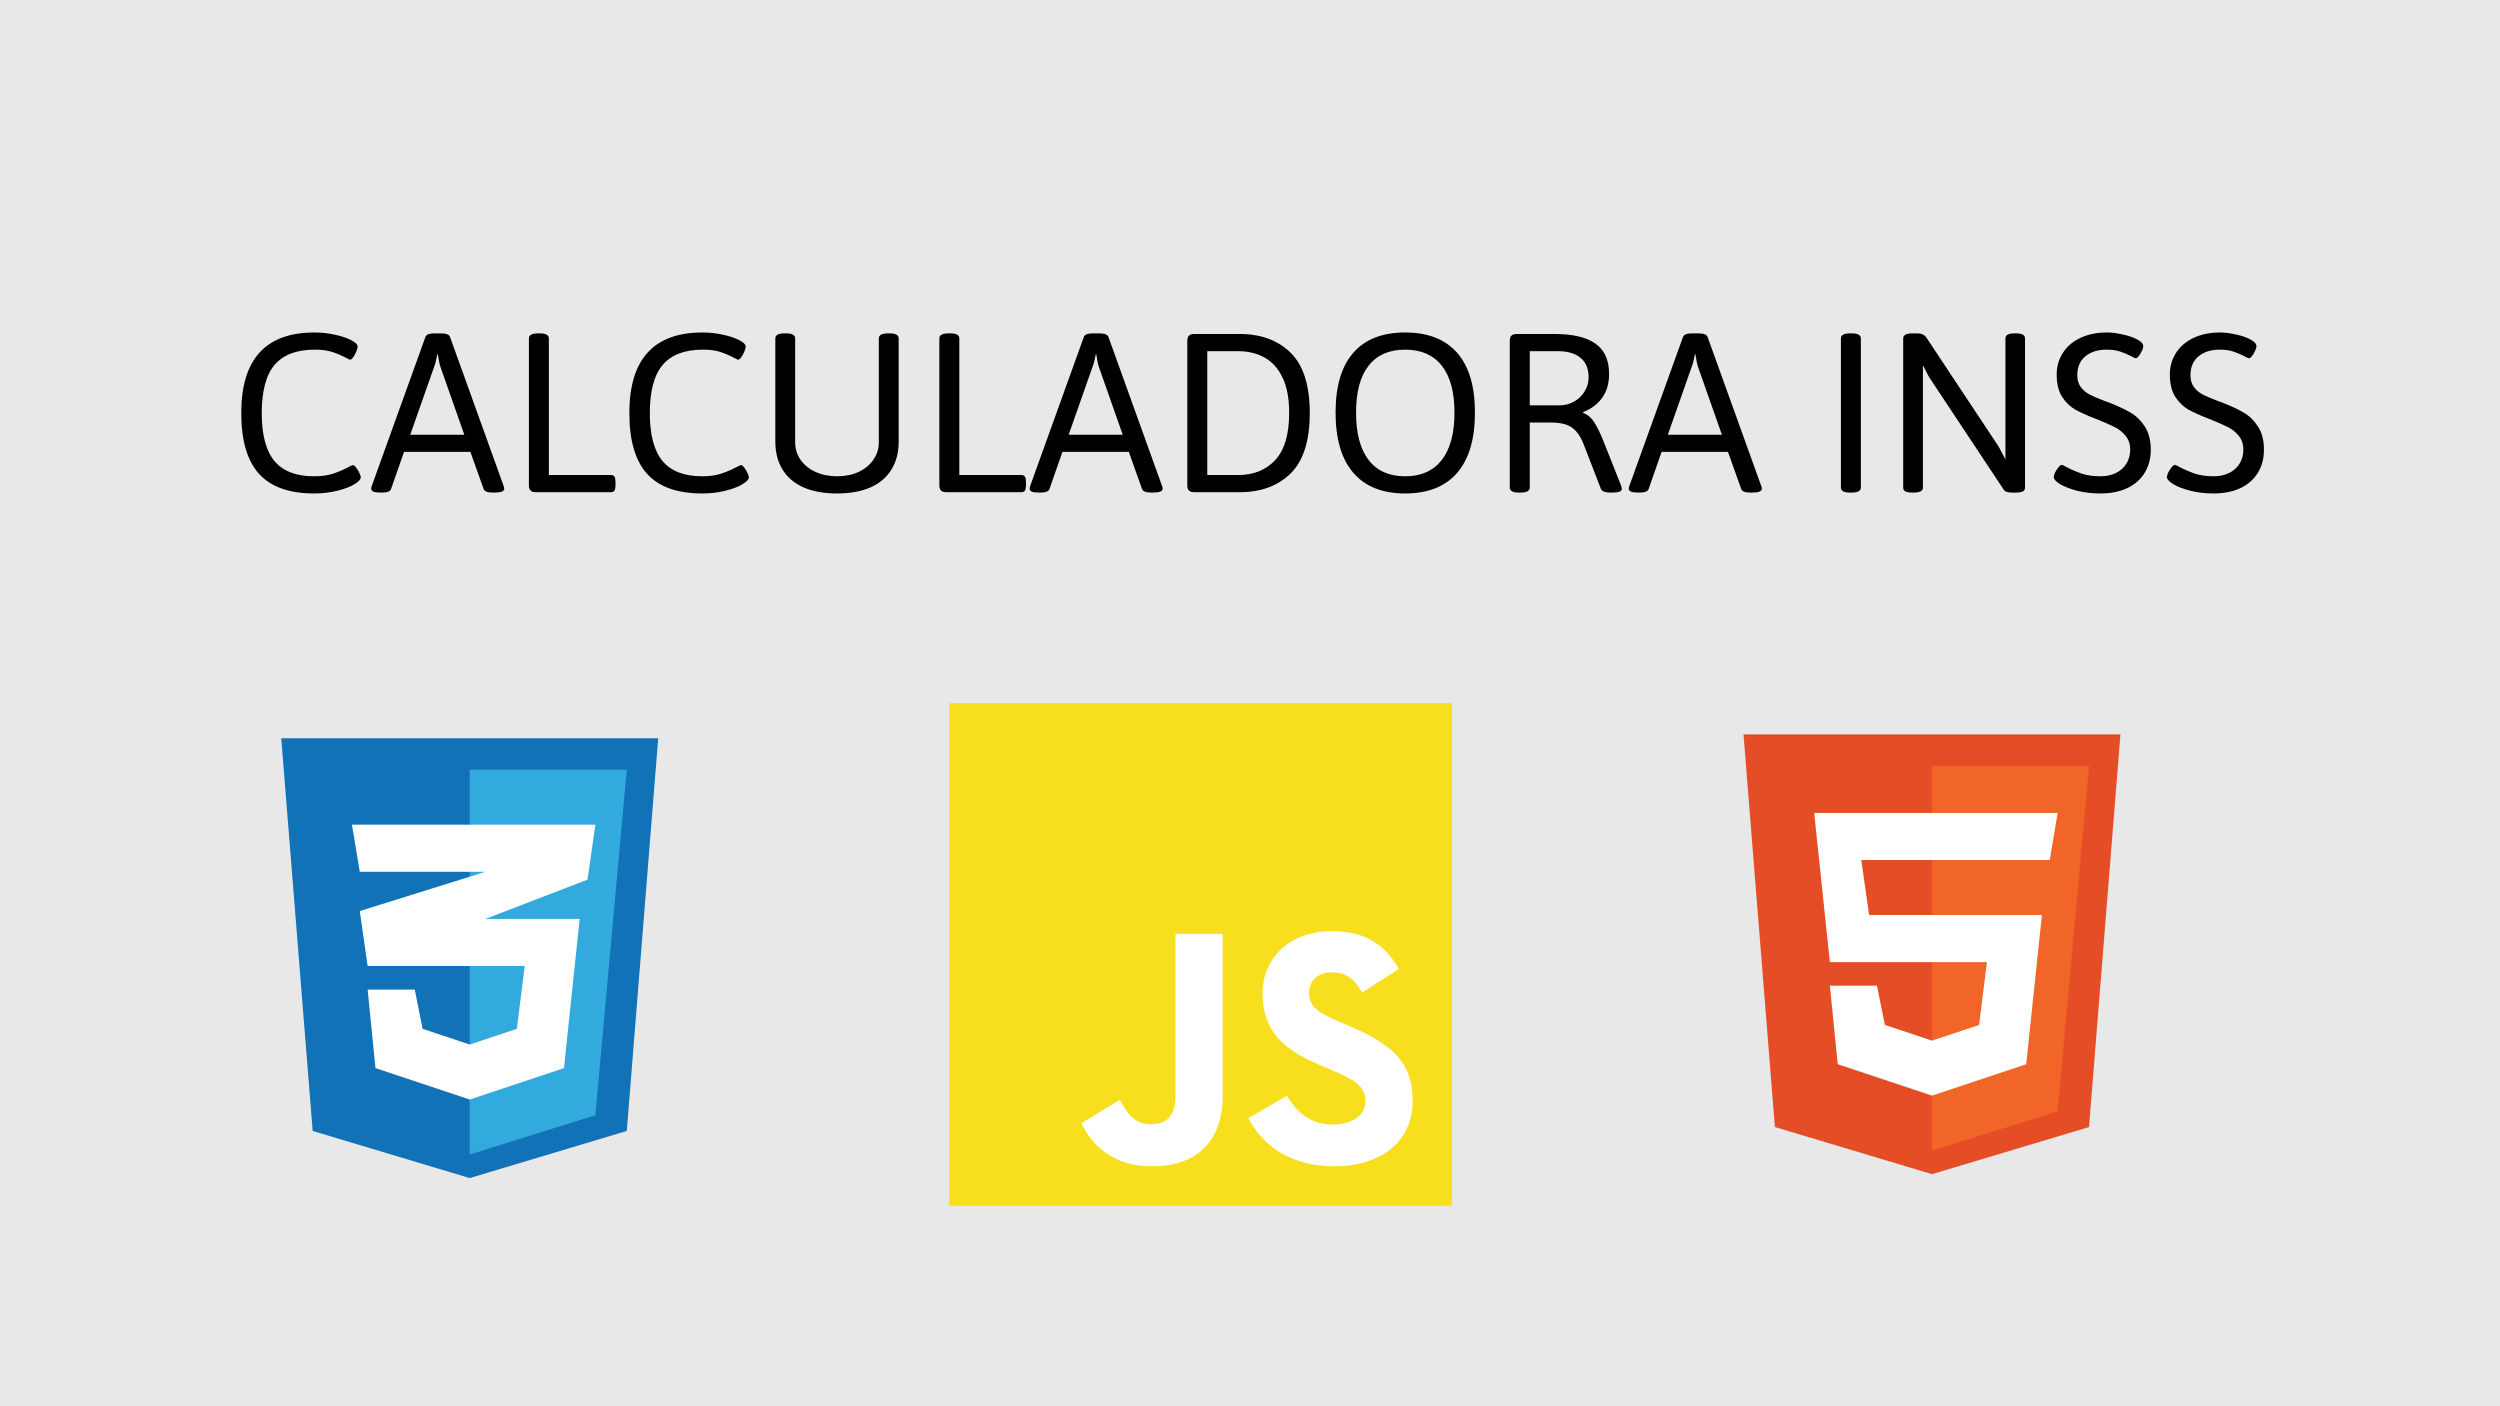 <svg width="1920" height="1080" viewBox="0 0 1920 1080" fill="none" xmlns="http://www.w3.org/2000/svg">
<rect x="0" y="0" width="1920" height="1080" fill="#333333" stroke="none"/>
<g clip-path="url(#clip0_219_308)">
<rect width="1920" height="1080" fill="#E8E8E8"/>
<path d="M241.152 378.977C222.142 378.977 208.079 373.964 198.965 363.938C189.85 353.911 185.293 338.319 185.293 317.16C185.293 275.949 204.01 255.344 241.445 255.344C246.914 255.344 252.22 255.93 257.363 257.102C262.507 258.208 266.673 259.608 269.863 261.301C273.053 262.993 274.648 264.621 274.648 266.184C274.648 267.16 274.29 268.462 273.574 270.09C272.923 271.717 272.142 273.15 271.23 274.387C270.319 275.624 269.505 276.242 268.789 276.242C268.464 276.242 267.552 275.819 266.055 274.973C262.669 273.15 259.121 271.62 255.41 270.383C251.699 269.146 247.174 268.527 241.836 268.527C227.839 268.527 217.52 272.434 210.879 280.246C204.303 287.993 201.016 300.363 201.016 317.355C201.016 333.957 204.271 346.197 210.781 354.074C217.357 361.887 227.48 365.793 241.152 365.793C246.882 365.793 251.797 365.109 255.898 363.742C260 362.375 263.939 360.682 267.715 358.664C269.538 357.688 270.645 357.199 271.035 357.199C271.751 357.199 272.565 357.818 273.477 359.055C274.453 360.292 275.299 361.691 276.016 363.254C276.732 364.751 277.09 365.826 277.09 366.477C277.09 368.104 275.43 369.927 272.109 371.945C268.854 373.898 264.46 375.559 258.926 376.926C253.457 378.293 247.533 378.977 241.152 378.977ZM292.52 378.293C289.915 378.293 288.027 378.065 286.855 377.609C285.684 377.089 285.098 376.34 285.098 375.363C285.098 374.908 285.26 374.126 285.586 373.02L326.699 258.859C327.35 256.971 329.661 256.027 333.633 256.027H338.711C342.682 256.027 344.993 256.971 345.645 258.859L386.758 373.117C387.083 373.833 387.246 374.582 387.246 375.363C387.246 377.316 384.805 378.293 379.922 378.293H378.457C374.421 378.293 372.077 377.382 371.426 375.559L361.27 347.043H310.293L300.332 375.559C299.746 377.382 297.435 378.293 293.398 378.293H292.52ZM356.582 333.859L338.418 282.199C337.897 280.767 337.474 279.139 337.148 277.316C336.823 275.493 336.53 273.736 336.27 272.043H335.879C335.098 276.405 334.219 279.79 333.242 282.199L315.078 333.859H356.582ZM411.465 378C409.642 378 408.307 377.577 407.461 376.73C406.615 375.884 406.191 374.582 406.191 372.824V259.934C406.191 257.329 408.535 256.027 413.223 256.027H414.59C419.212 256.027 421.523 257.329 421.523 259.934V364.816H469.277C470.514 364.816 471.393 365.24 471.914 366.086C472.435 366.867 472.695 368.169 472.695 369.992V372.824C472.695 374.582 472.435 375.884 471.914 376.73C471.393 377.577 470.514 378 469.277 378H411.465ZM539.199 378.977C520.189 378.977 506.126 373.964 497.012 363.938C487.897 353.911 483.34 338.319 483.34 317.16C483.34 275.949 502.057 255.344 539.492 255.344C544.961 255.344 550.267 255.93 555.41 257.102C560.553 258.208 564.72 259.608 567.91 261.301C571.1 262.993 572.695 264.621 572.695 266.184C572.695 267.16 572.337 268.462 571.621 270.09C570.97 271.717 570.189 273.15 569.277 274.387C568.366 275.624 567.552 276.242 566.836 276.242C566.51 276.242 565.599 275.819 564.102 274.973C560.716 273.15 557.168 271.62 553.457 270.383C549.746 269.146 545.221 268.527 539.883 268.527C525.885 268.527 515.566 272.434 508.926 280.246C502.35 287.993 499.062 300.363 499.062 317.355C499.062 333.957 502.318 346.197 508.828 354.074C515.404 361.887 525.527 365.793 539.199 365.793C544.928 365.793 549.844 365.109 553.945 363.742C558.047 362.375 561.986 360.682 565.762 358.664C567.585 357.688 568.691 357.199 569.082 357.199C569.798 357.199 570.612 357.818 571.523 359.055C572.5 360.292 573.346 361.691 574.062 363.254C574.779 364.751 575.137 365.826 575.137 366.477C575.137 368.104 573.477 369.927 570.156 371.945C566.901 373.898 562.507 375.559 556.973 376.926C551.504 378.293 545.579 378.977 539.199 378.977ZM642.812 378.977C632.721 378.977 624.128 377.414 617.031 374.289C609.935 371.099 604.564 366.509 600.918 360.52C597.272 354.53 595.449 347.368 595.449 339.035V259.934C595.449 257.329 597.76 256.027 602.383 256.027H603.75C608.372 256.027 610.684 257.329 610.684 259.934V339.621C610.684 344.699 612.083 349.224 614.883 353.195C617.682 357.167 621.523 360.259 626.406 362.473C631.289 364.686 636.758 365.793 642.812 365.793C648.932 365.793 654.434 364.686 659.316 362.473C664.199 360.194 668.008 357.069 670.742 353.098C673.542 349.126 674.941 344.634 674.941 339.621V259.934C674.941 257.329 677.253 256.027 681.875 256.027H683.34C687.897 256.027 690.176 257.329 690.176 259.934V339.035C690.176 347.368 688.353 354.53 684.707 360.52C681.061 366.509 675.69 371.099 668.594 374.289C661.497 377.414 652.904 378.977 642.812 378.977ZM726.699 378C724.876 378 723.542 377.577 722.695 376.73C721.849 375.884 721.426 374.582 721.426 372.824V259.934C721.426 257.329 723.77 256.027 728.457 256.027H729.824C734.447 256.027 736.758 257.329 736.758 259.934V364.816H784.512C785.749 364.816 786.628 365.24 787.148 366.086C787.669 366.867 787.93 368.169 787.93 369.992V372.824C787.93 374.582 787.669 375.884 787.148 376.73C786.628 377.577 785.749 378 784.512 378H726.699ZM798.184 378.293C795.579 378.293 793.691 378.065 792.52 377.609C791.348 377.089 790.762 376.34 790.762 375.363C790.762 374.908 790.924 374.126 791.25 373.02L832.363 258.859C833.014 256.971 835.326 256.027 839.297 256.027H844.375C848.346 256.027 850.658 256.971 851.309 258.859L892.422 373.117C892.747 373.833 892.91 374.582 892.91 375.363C892.91 377.316 890.469 378.293 885.586 378.293H884.121C880.085 378.293 877.741 377.382 877.09 375.559L866.934 347.043H815.957L805.996 375.559C805.41 377.382 803.099 378.293 799.062 378.293H798.184ZM862.246 333.859L844.082 282.199C843.561 280.767 843.138 279.139 842.812 277.316C842.487 275.493 842.194 273.736 841.934 272.043H841.543C840.762 276.405 839.883 279.79 838.906 282.199L820.742 333.859H862.246ZM917.129 378C915.306 378 913.971 377.577 913.125 376.73C912.279 375.884 911.855 374.582 911.855 372.824V261.691C911.855 259.868 912.279 258.566 913.125 257.785C913.971 256.939 915.306 256.516 917.129 256.516H952.188C968.464 256.516 981.484 261.333 991.25 270.969C1001.02 280.604 1005.9 296.001 1005.9 317.16C1005.9 338.449 1001.02 353.911 991.25 363.547C981.484 373.182 968.464 378 952.188 378H917.129ZM951.016 364.816C962.734 364.816 972.174 361.008 979.336 353.391C986.497 345.708 990.078 333.632 990.078 317.16C990.078 306.092 988.385 297.043 985 290.012C981.615 282.915 976.992 277.772 971.133 274.582C965.273 271.327 958.568 269.699 951.016 269.699H927.188V364.816H951.016ZM1079.14 378.977C1061.76 378.977 1048.51 373.703 1039.39 363.156C1030.28 352.609 1025.72 337.18 1025.72 316.867C1025.72 296.62 1030.25 281.32 1039.3 270.969C1048.41 260.552 1061.69 255.344 1079.14 255.344C1096.65 255.344 1109.97 260.552 1119.08 270.969C1128.2 281.32 1132.75 296.62 1132.75 316.867C1132.75 337.18 1128.2 352.609 1119.08 363.156C1109.97 373.703 1096.65 378.977 1079.14 378.977ZM1079.14 365.793C1091.38 365.793 1100.76 361.626 1107.27 353.293C1113.78 344.895 1117.03 332.753 1117.03 316.867C1117.03 300.982 1113.78 288.97 1107.27 280.832C1100.82 272.629 1091.45 268.527 1079.14 268.527C1066.9 268.527 1057.56 272.629 1051.11 280.832C1044.67 288.97 1041.45 300.982 1041.45 316.867C1041.45 332.818 1044.67 344.96 1051.11 353.293C1057.56 361.626 1066.9 365.793 1079.14 365.793ZM1166.54 378.293C1161.86 378.293 1159.51 377.023 1159.51 374.484V261.691C1159.51 259.868 1159.93 258.566 1160.78 257.785C1161.63 256.939 1162.96 256.516 1164.79 256.516H1193.98C1207.85 256.516 1218.27 258.957 1225.23 263.84C1232.27 268.723 1235.78 276.503 1235.78 287.18C1235.78 294.406 1234.02 300.493 1230.51 305.441C1227.06 310.324 1222.17 314.003 1215.86 316.477V317.16C1219.24 318.332 1222.01 320.611 1224.16 323.996C1226.37 327.316 1228.82 332.264 1231.48 338.84L1245.06 373.117C1245.38 374.289 1245.55 375.103 1245.55 375.559C1245.55 377.382 1243.11 378.293 1238.22 378.293H1236.46C1234.71 378.293 1233.18 378.065 1231.88 377.609C1230.64 377.089 1229.86 376.405 1229.53 375.559L1216.35 341.477C1214.65 337.049 1212.67 333.599 1210.39 331.125C1208.11 328.651 1205.41 326.926 1202.29 325.949C1199.16 324.973 1195.22 324.484 1190.47 324.484H1174.84V374.484C1174.84 377.023 1172.53 378.293 1167.91 378.293H1166.54ZM1197.7 311.301C1201.8 311.301 1205.54 310.324 1208.93 308.371C1212.38 306.418 1215.08 303.814 1217.03 300.559C1219.05 297.238 1220.06 293.723 1220.06 290.012C1220.06 283.176 1217.98 278.098 1213.81 274.777C1209.64 271.392 1203.88 269.699 1196.52 269.699H1174.84V311.301H1197.7ZM1258.34 378.293C1255.74 378.293 1253.85 378.065 1252.68 377.609C1251.5 377.089 1250.92 376.34 1250.92 375.363C1250.92 374.908 1251.08 374.126 1251.41 373.02L1292.52 258.859C1293.17 256.971 1295.48 256.027 1299.45 256.027H1304.53C1308.5 256.027 1310.81 256.971 1311.46 258.859L1352.58 373.117C1352.9 373.833 1353.07 374.582 1353.07 375.363C1353.07 377.316 1350.62 378.293 1345.74 378.293H1344.28C1340.24 378.293 1337.9 377.382 1337.25 375.559L1327.09 347.043H1276.11L1266.15 375.559C1265.57 377.382 1263.26 378.293 1259.22 378.293H1258.34ZM1322.4 333.859L1304.24 282.199C1303.72 280.767 1303.29 279.139 1302.97 277.316C1302.64 275.493 1302.35 273.736 1302.09 272.043H1301.7C1300.92 276.405 1300.04 279.79 1299.06 282.199L1280.9 333.859H1322.4ZM1420.84 378.293C1416.15 378.293 1413.81 377.023 1413.81 374.484V259.934C1413.81 257.329 1416.15 256.027 1420.84 256.027H1422.21C1426.83 256.027 1429.14 257.329 1429.14 259.934V374.484C1429.14 377.023 1426.83 378.293 1422.21 378.293H1420.84ZM1468.69 378.293C1466.22 378.293 1464.43 378 1463.32 377.414C1462.21 376.763 1461.66 375.786 1461.66 374.484V259.934C1461.66 257.329 1464 256.027 1468.69 256.027H1472.3C1474.13 256.027 1475.56 256.288 1476.6 256.809C1477.71 257.329 1478.68 258.176 1479.53 259.348L1535 343.039L1540.18 352.805V259.934C1540.18 257.329 1542.45 256.027 1547.01 256.027H1548.38C1552.94 256.027 1555.21 257.329 1555.21 259.934V374.484C1555.21 375.786 1554.66 376.763 1553.55 377.414C1552.45 378 1550.72 378.293 1548.38 378.293H1544.86C1543.24 378.293 1541.93 378.098 1540.96 377.707C1539.98 377.316 1539.23 376.698 1538.71 375.852L1481.48 289.523L1476.8 280.539V374.484C1476.8 377.023 1474.49 378.293 1469.86 378.293H1468.69ZM1613.22 378.977C1606.84 378.977 1600.89 378.293 1595.35 376.926C1589.88 375.493 1585.49 373.801 1582.17 371.848C1578.91 369.829 1577.29 368.007 1577.29 366.379C1577.29 365.467 1577.64 364.263 1578.36 362.766C1579.14 361.268 1580.02 359.934 1581 358.762C1581.97 357.59 1582.75 357.004 1583.34 357.004C1583.86 357.004 1585 357.525 1586.76 358.566C1590.79 360.65 1594.8 362.375 1598.77 363.742C1602.74 365.109 1607.56 365.793 1613.22 365.793C1617.65 365.793 1621.59 364.947 1625.04 363.254C1628.49 361.561 1631.16 359.185 1633.05 356.125C1635 353 1635.98 349.419 1635.98 345.383C1635.98 341.086 1634.8 337.538 1632.46 334.738C1630.18 331.874 1627.38 329.628 1624.06 328C1620.81 326.307 1616.05 324.224 1609.8 321.75C1603.03 319.146 1597.66 316.737 1593.69 314.523C1589.79 312.245 1586.43 308.957 1583.63 304.66C1580.9 300.363 1579.53 294.667 1579.53 287.57C1579.53 281.385 1581.13 275.852 1584.32 270.969C1587.51 266.021 1592.03 262.18 1597.89 259.445C1603.75 256.711 1610.49 255.344 1618.11 255.344C1621.56 255.344 1625.49 255.832 1629.92 256.809C1634.35 257.72 1638.12 258.99 1641.25 260.617C1644.44 262.245 1646.04 264.035 1646.04 265.988C1646.04 266.835 1645.68 268.007 1644.96 269.504C1644.31 270.936 1643.53 272.238 1642.62 273.41C1641.71 274.582 1640.99 275.168 1640.47 275.168C1639.88 275.168 1638.71 274.68 1636.95 273.703C1634.02 272.141 1631.13 270.904 1628.26 269.992C1625.4 269.016 1621.91 268.527 1617.81 268.527C1611.11 268.527 1605.67 270.253 1601.5 273.703C1597.4 277.154 1595.35 281.971 1595.35 288.156C1595.35 291.867 1596.26 294.927 1598.09 297.336C1599.91 299.745 1602.22 301.665 1605.02 303.098C1607.82 304.53 1611.73 306.19 1616.74 308.078C1617.06 308.143 1617.81 308.404 1618.98 308.859C1625.89 311.529 1631.52 314.133 1635.88 316.672C1640.31 319.146 1644.05 322.727 1647.11 327.414C1650.23 332.102 1651.8 338.091 1651.8 345.383C1651.8 352.219 1650.2 358.176 1647.01 363.254C1643.89 368.332 1639.39 372.238 1633.54 374.973C1627.74 377.642 1620.97 378.977 1613.22 378.977ZM1700.14 378.977C1693.76 378.977 1687.8 378.293 1682.27 376.926C1676.8 375.493 1672.4 373.801 1669.08 371.848C1665.83 369.829 1664.2 368.007 1664.2 366.379C1664.2 365.467 1664.56 364.263 1665.27 362.766C1666.05 361.268 1666.93 359.934 1667.91 358.762C1668.89 357.59 1669.67 357.004 1670.25 357.004C1670.77 357.004 1671.91 357.525 1673.67 358.566C1677.71 360.65 1681.71 362.375 1685.68 363.742C1689.65 365.109 1694.47 365.793 1700.14 365.793C1704.56 365.793 1708.5 364.947 1711.95 363.254C1715.4 361.561 1718.07 359.185 1719.96 356.125C1721.91 353 1722.89 349.419 1722.89 345.383C1722.89 341.086 1721.72 337.538 1719.38 334.738C1717.1 331.874 1714.3 329.628 1710.98 328C1707.72 326.307 1702.97 324.224 1696.72 321.75C1689.95 319.146 1684.58 316.737 1680.61 314.523C1676.7 312.245 1673.35 308.957 1670.55 304.66C1667.81 300.363 1666.45 294.667 1666.45 287.57C1666.45 281.385 1668.04 275.852 1671.23 270.969C1674.42 266.021 1678.95 262.18 1684.8 259.445C1690.66 256.711 1697.4 255.344 1705.02 255.344C1708.47 255.344 1712.41 255.832 1716.84 256.809C1721.26 257.72 1725.04 258.99 1728.16 260.617C1731.35 262.245 1732.95 264.035 1732.95 265.988C1732.95 266.835 1732.59 268.007 1731.88 269.504C1731.22 270.936 1730.44 272.238 1729.53 273.41C1728.62 274.582 1727.9 275.168 1727.38 275.168C1726.8 275.168 1725.62 274.68 1723.87 273.703C1720.94 272.141 1718.04 270.904 1715.18 269.992C1712.31 269.016 1708.83 268.527 1704.73 268.527C1698.02 268.527 1692.58 270.253 1688.42 273.703C1684.32 277.154 1682.27 281.971 1682.27 288.156C1682.27 291.867 1683.18 294.927 1685 297.336C1686.82 299.745 1689.13 301.665 1691.93 303.098C1694.73 304.53 1698.64 306.19 1703.65 308.078C1703.98 308.143 1704.73 308.404 1705.9 308.859C1712.8 311.529 1718.43 314.133 1722.79 316.672C1727.22 319.146 1730.96 322.727 1734.02 327.414C1737.15 332.102 1738.71 338.091 1738.71 345.383C1738.71 352.219 1737.12 358.176 1733.93 363.254C1730.8 368.332 1726.31 372.238 1720.45 374.973C1714.65 377.642 1707.88 378.977 1700.14 378.977Z" fill="black"/>
<path d="M729 540H1115V926H729V540Z" fill="#F7DF1E"/>
<path d="M830.494 862.569L860.033 844.693C865.732 854.797 870.916 863.346 883.351 863.346C895.27 863.346 902.785 858.683 902.785 840.547V717.211H939.059V841.06C939.059 878.631 917.036 895.732 884.906 895.732C855.888 895.732 839.043 880.703 830.493 862.566" fill="white"/>
<path d="M958.762 858.682L988.298 841.581C996.073 854.279 1006.18 863.606 1024.06 863.606C1039.09 863.606 1048.67 856.091 1048.67 845.727C1048.67 833.289 1038.82 828.884 1022.24 821.632L1013.18 817.742C987.004 806.603 969.643 792.611 969.643 763.072C969.643 735.866 990.371 715.137 1022.76 715.137C1045.82 715.137 1062.4 723.17 1074.32 744.158L1046.08 762.294C1039.86 751.154 1033.13 746.75 1022.76 746.75C1012.14 746.75 1005.4 753.486 1005.4 762.294C1005.4 773.177 1012.14 777.583 1027.68 784.32L1036.75 788.207C1067.58 801.422 1084.95 814.894 1084.95 845.208C1084.95 877.858 1059.29 895.734 1024.83 895.734C991.15 895.734 969.384 879.671 958.762 858.682Z" fill="white"/>
<path d="M240.125 868.562L216 567H505.5L481.375 868.562L360.75 904.75L240.125 868.562Z" fill="#1172B8"/>
<path d="M481.375 591.125H360.75V886.656L457.25 856.5L481.375 591.125Z" fill="#33AADD"/>
<path d="M402.969 741.906H282.344L276.312 699.688L372.812 669.531H276.312L270.281 633.344H457.25L451.219 675.562L372.812 705.719H445.188L433.125 820.312L360.75 844.438L288.375 820.312L282.344 760H318.531L324.562 790.156L360.75 802.219L396.938 790.156L402.969 741.906Z" fill="white"/>
<path d="M1363.12 865.562L1339 564H1628.5L1604.38 865.562L1483.75 901.75L1363.12 865.562Z" fill="#E44D26"/>
<path d="M1604.38 588.125H1483.75V883.656L1580.25 853.5L1604.38 588.125Z" fill="#F16529"/>
<path d="M1405.34 738.906L1393.28 624.312H1580.25L1574.22 660.5H1429.47L1435.5 702.719H1568.19L1556.12 817.312L1483.75 841.438L1411.38 817.312L1405.34 757H1441.53L1447.56 787.156L1483.75 799.219L1519.94 787.156L1525.97 738.906H1405.34Z" fill="white"/>
</g>
<defs>
<clipPath id="clip0_219_308">
<rect width="1920" height="1080" fill="white"/>
</clipPath>
</defs>
</svg>
